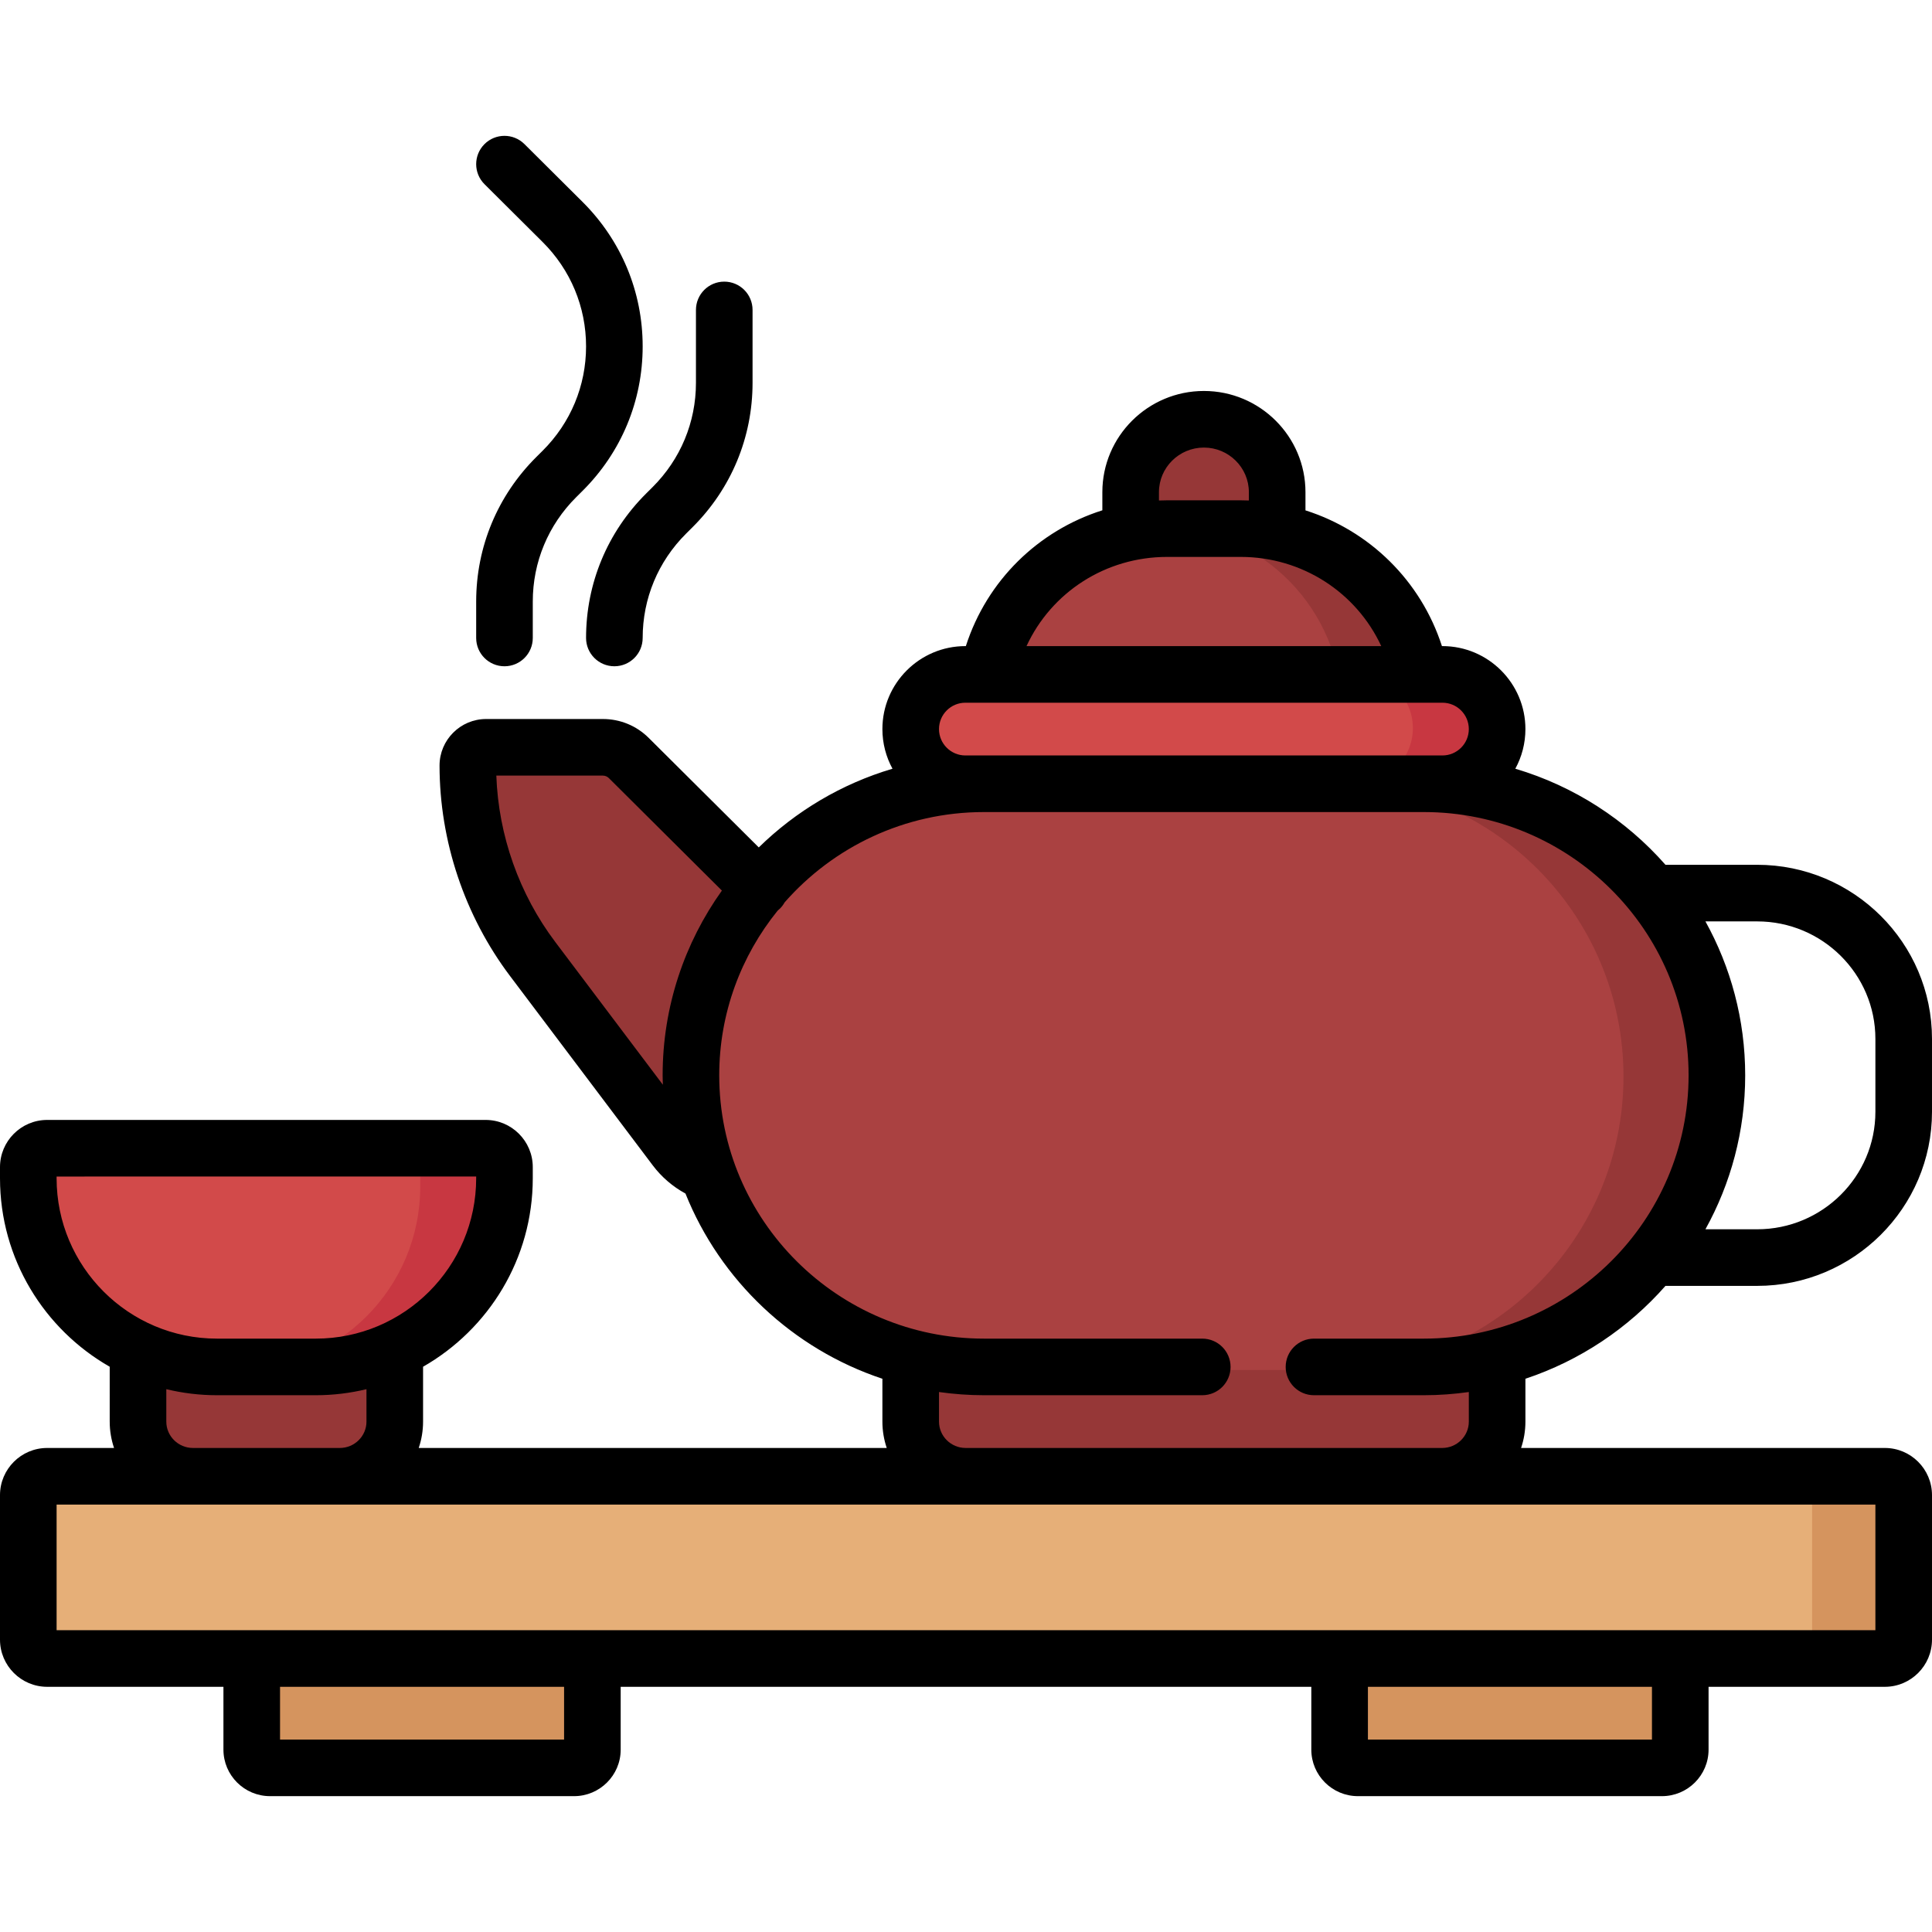 <?xml version="1.0" encoding="iso-8859-1"?>
<!-- Generator: Adobe Illustrator 19.0.0, SVG Export Plug-In . SVG Version: 6.00 Build 0)  -->
<svg version="1.1" id="Capa_1" xmlns="http://www.w3.org/2000/svg" xmlns:xlink="http://www.w3.org/1999/xlink" x="0px" y="0px"
	 viewBox="0 0 512 512" style="enable-background:new 0 0 512 512;" xml:space="preserve">
<path style="fill:#D5945E;" d="M156.988,426.256v38.883c0,2.684-2.173,4.86-4.854,4.86H71.566c-2.681,0-4.854-2.176-4.854-4.86
	v-38.883c0-2.684,2.173-4.86,4.854-4.86h80.568C154.815,421.396,156.988,423.572,156.988,426.256z M440.434,421.396h-80.568
	c-2.681,0-4.854,2.176-4.854,4.86v38.883c0,2.684,2.173,4.86,4.854,4.86h80.568c2.681,0,4.854-2.176,4.854-4.86v-38.883
	C445.287,423.572,443.114,421.396,440.434,421.396z"/>
<path style="fill:#E6AF78;" d="M504.5,397.094v38.883c0,2.684-2.173,4.86-4.854,4.86H12.354c-2.681,0-4.854-2.176-4.854-4.86
	v-38.883c0-2.684,2.173-4.86,4.854-4.86h38.781c-8.042,0-14.56-6.528-14.56-14.581v-24.302h68.044v24.302
	c0,8.053-6.519,14.581-14.561,14.581h165.849c-8.041,0-14.561-6.528-14.561-14.581v-24.302h155.407v24.302
	c0,8.053-6.519,14.581-14.561,14.581h117.455C502.327,392.234,504.5,394.41,504.5,397.094z"/>
<path style="fill:#963737;" d="M36.574,353.351h68.044v24.302c0,8.053-6.519,14.581-14.561,14.581H51.134
	c-8.042,0-14.56-6.528-14.56-14.581C36.574,377.653,36.574,353.351,36.574,353.351z M377.338,207.541L377.338,207.541V192.96
	c0-2.684-2.173-4.86-4.854-4.86h4.854l0,0c0-23.53-16.698-43.152-38.875-47.638v-10.686c0-10.737-8.692-19.441-19.414-19.441l0,0
	c-10.722,0-19.414,8.704-19.414,19.441v10.686c-22.177,4.485-38.876,24.107-38.876,47.638l0,0h4.854c-2.68,0-4.854,2.176-4.854,4.86
	v14.581l0,0c-23.89,0-45.251,10.812-59.497,27.806l-34.631-34.68c-1.821-1.823-4.289-2.847-6.864-2.847h-30.929
	c-2.681,0-4.854,2.176-4.854,4.86c0,18.607,6.027,36.712,17.175,51.598l37.831,50.512c2.288,3.055,5.28,5.212,8.559,6.47
	c8.555,24.196,28.716,42.897,53.795,49.361v17.031c0,8.053,6.519,14.581,14.561,14.581h126.286c8.041,0,14.561-6.528,14.561-14.581
	v-17.031c33.494-8.633,58.242-39.08,58.242-75.315l0,0C454.994,242.358,420.226,207.541,377.338,207.541z"/>
<path style="fill:#AA4141;" d="M430.241,285.306L430.241,285.306c0,42.949-34.768,77.765-77.656,77.765h-91.826
	c-42.888,0-77.656-34.817-77.656-77.765l0,0c0-42.949,34.768-77.765,77.656-77.765V192.96c0-2.684,2.173-4.86,4.854-4.86h-4.854l0,0
	c0-26.478,21.148-47.996,47.45-48.576c26.302,0.58,47.45,22.097,47.45,48.576l0,0h-7.927c2.681,0,4.854,2.176,4.854,4.86v14.581
	C395.473,207.541,430.241,242.358,430.241,285.306z"/>
<path style="fill:#D24A4A;" d="M133.691,309.608v4.86c0,26.843-21.73,48.603-48.535,48.603H56.035
	c-26.805,0-48.535-21.76-48.535-48.603v-4.86c0-2.684,2.173-4.86,4.854-4.86h116.484
	C131.518,304.748,133.691,306.924,133.691,309.608z M382.191,178.379H255.905c-8.041,0-14.561,6.528-14.561,14.581
	s6.519,14.581,14.561,14.581h126.286c8.041,0,14.561-6.528,14.561-14.581S390.233,178.379,382.191,178.379z"/>
<path style="fill:#D5945E;" d="M504.5,397.094v38.883c0,2.684-2.173,4.86-4.854,4.86h-24.268c2.681,0,4.854-2.176,4.854-4.86
	v-38.883c0-2.684-2.173-4.86-4.854-4.86h24.268C502.327,392.234,504.5,394.41,504.5,397.094z"/>
<path style="fill:#C83741;" d="M128.838,304.748h-22.326c2.681,0,4.854,2.176,4.854,4.86v4.86c0,26.843-21.73,48.603-48.535,48.603
	h22.326c26.805,0,48.535-21.76,48.535-48.603v-4.86C133.691,306.924,131.518,304.748,128.838,304.748z M382.191,178.379h-22.326
	c8.041,0,14.561,6.528,14.561,14.581s-6.519,14.581-14.561,14.581h22.326c8.041,0,14.561-6.528,14.561-14.581
	S390.233,178.379,382.191,178.379z"/>
<path d="M155.313,169.067c0-14.468,5.66-28.068,15.938-38.295l1.666-1.658c7.427-7.39,11.518-17.214,11.518-27.662V82.135
	c0-4.142,3.357-7.5,7.5-7.5s7.5,3.358,7.5,7.5v19.318c0,14.469-5.66,28.068-15.938,38.294l-1.666,1.658
	c-7.427,7.391-11.518,17.214-11.518,27.662c0,4.142-3.357,7.5-7.5,7.5S155.313,173.21,155.313,169.067z M404.252,376.738
	c0,2.443-0.408,4.791-1.149,6.988H499.5c6.893,0,12.5,5.607,12.5,12.5v38.296c0,6.893-5.607,12.5-12.5,12.5h-46.713v16.647
	c0,6.798-5.542,12.33-12.354,12.33h-80.568c-6.812,0-12.354-5.531-12.354-12.33v-16.647H164.488v16.647
	c0,6.798-5.542,12.33-12.354,12.33H71.566c-6.812,0-12.354-5.531-12.354-12.33v-16.647H12.5c-6.893,0-12.5-5.607-12.5-12.5v-38.296
	c0-6.893,5.607-12.5,12.5-12.5h17.723c-0.741-2.197-1.149-4.545-1.149-6.988V362.2C11.727,352.289,0,333.619,0,312.249v-2.955
	c0-6.893,5.607-12.5,12.5-12.5h116.191c6.893,0,12.5,5.607,12.5,12.5v2.955c0,21.37-11.727,40.04-29.074,49.951v14.538
	c0,2.443-0.408,4.791-1.149,6.988h124.025c-0.741-2.197-1.149-4.545-1.149-6.988v-11.353c-23.797-7.915-42.938-26.012-52.19-49.083
	c-3.36-1.825-6.334-4.376-8.652-7.449l-37.832-50.194c-12.05-15.987-18.686-35.798-18.686-55.785c0-6.798,5.542-12.33,12.354-12.33
	h30.93c4.589,0,8.905,1.78,12.153,5.013l29.163,29.018c9.803-9.6,21.922-16.852,35.438-20.854
	c-1.706-3.124-2.677-6.704-2.677-10.507c0-12.125,9.864-21.989,21.989-21.989h0.126c5.601-17.404,19.197-30.609,36.175-35.989
	v-4.807c0-14.788,12.073-26.818,26.914-26.818s26.914,12.03,26.914,26.818v4.823c16.942,5.393,30.559,18.602,36.165,35.972h0.136
	c12.124,0,21.988,9.864,21.988,21.989c0,3.803-0.971,7.383-2.677,10.507c15.598,4.619,29.329,13.574,39.793,25.459h24.304
	c25.546,0,46.328,20.697,46.328,46.137v19.318c0,25.44-20.782,46.137-46.328,46.137h-24.304c-9.86,11.2-22.623,19.793-37.115,24.613
	L404.252,376.738L404.252,376.738z M462.494,284.976c0,14.781-3.828,28.685-10.537,40.796h13.714
	c17.274,0,31.328-13.968,31.328-31.137v-19.318c0-17.169-14.054-31.137-31.328-31.137h-13.714
	C458.666,256.292,462.494,270.195,462.494,284.976z M307.135,132.635c0.717-0.027,1.436-0.046,2.159-0.046h19.509
	c0.723,0,1.443,0.018,2.16,0.045v-2.205c0-6.517-5.345-11.818-11.914-11.818s-11.914,5.301-11.914,11.818V132.635z M272.037,171.226
	h94.013c-6.595-14.227-20.965-23.636-37.248-23.636h-19.509C292.954,147.59,278.618,156.985,272.037,171.226z M248.845,193.215
	c0,3.854,3.136,6.989,6.989,6.989h126.43c3.854,0,6.988-3.135,6.988-6.989s-3.135-6.989-6.988-6.989h-126.43
	C251.98,186.226,248.845,189.361,248.845,193.215z M191.31,236.011l-29.969-29.821c-0.412-0.41-0.985-0.646-1.573-0.646h-28.236
	c0.558,15.836,6.053,31.397,15.617,44.086l28.518,37.836c-0.024-0.829-0.063-1.655-0.063-2.49
	C175.603,266.744,181.434,249.852,191.31,236.011z M57.5,354.749h26.191c23.435,0,42.5-19.065,42.5-42.5v-0.455H15v0.455
	C15,335.684,34.065,354.749,57.5,354.749z M51.135,383.726h38.922c3.894,0,7.061-3.135,7.061-6.988v-8.588
	c-4.31,1.035-8.802,1.599-13.426,1.599H57.5c-4.623,0-9.115-0.563-13.426-1.599v8.588C44.074,380.591,47.241,383.726,51.135,383.726
	z M149.488,447.022H74.213v13.977h75.275V447.022z M437.787,447.022h-75.275v13.977h75.275V447.022z M15,398.726v33.296h482v-33.296
	H15z M340.717,362.249c0-4.142,3.357-7.5,7.5-7.5h29.121c38.685,0,70.156-31.3,70.156-69.772c0-38.473-31.472-69.773-70.156-69.773
	H260.759c-21.046,0-39.943,9.277-52.813,23.921c-0.327,0.585-0.732,1.139-1.228,1.638c-0.202,0.203-0.415,0.389-0.633,0.564
	c-9.674,11.961-15.482,27.14-15.482,43.65c0,38.473,31.472,69.773,70.156,69.773h57.852c4.143,0,7.5,3.358,7.5,7.5
	s-3.357,7.5-7.5,7.5h-57.852c-4.045,0-8.018-0.301-11.914-0.847v7.836c0,3.854,3.167,6.988,7.061,6.988h126.286
	c3.894,0,7.061-3.135,7.061-6.988v-7.836c-3.896,0.546-7.87,0.847-11.914,0.847h-29.121
	C344.074,369.749,340.717,366.391,340.717,362.249z M143.795,64.133c7.427,7.391,11.518,17.215,11.518,27.662
	s-4.091,20.271-11.519,27.662l-1.665,1.658c-10.277,10.226-15.938,23.826-15.938,38.294v9.66c0,4.142,3.357,7.5,7.5,7.5
	s7.5-3.358,7.5-7.5v-9.66c0-10.447,4.091-20.271,11.519-27.662l1.665-1.658c10.277-10.226,15.938-23.826,15.938-38.294
	c0-14.467-5.66-28.067-15.938-38.294l-15.394-15.317c-2.936-2.922-7.685-2.91-10.606,0.026s-2.91,7.685,0.026,10.606L143.795,64.133
	z"/>
<g>
</g>
<g>
</g>
<g>
</g>
<g>
</g>
<g>
</g>
<g>
</g>
<g>
</g>
<g>
</g>
<g>
</g>
<g>
</g>
<g>
</g>
<g>
</g>
<g>
</g>
<g>
</g>
<g>
</g>
</svg>
